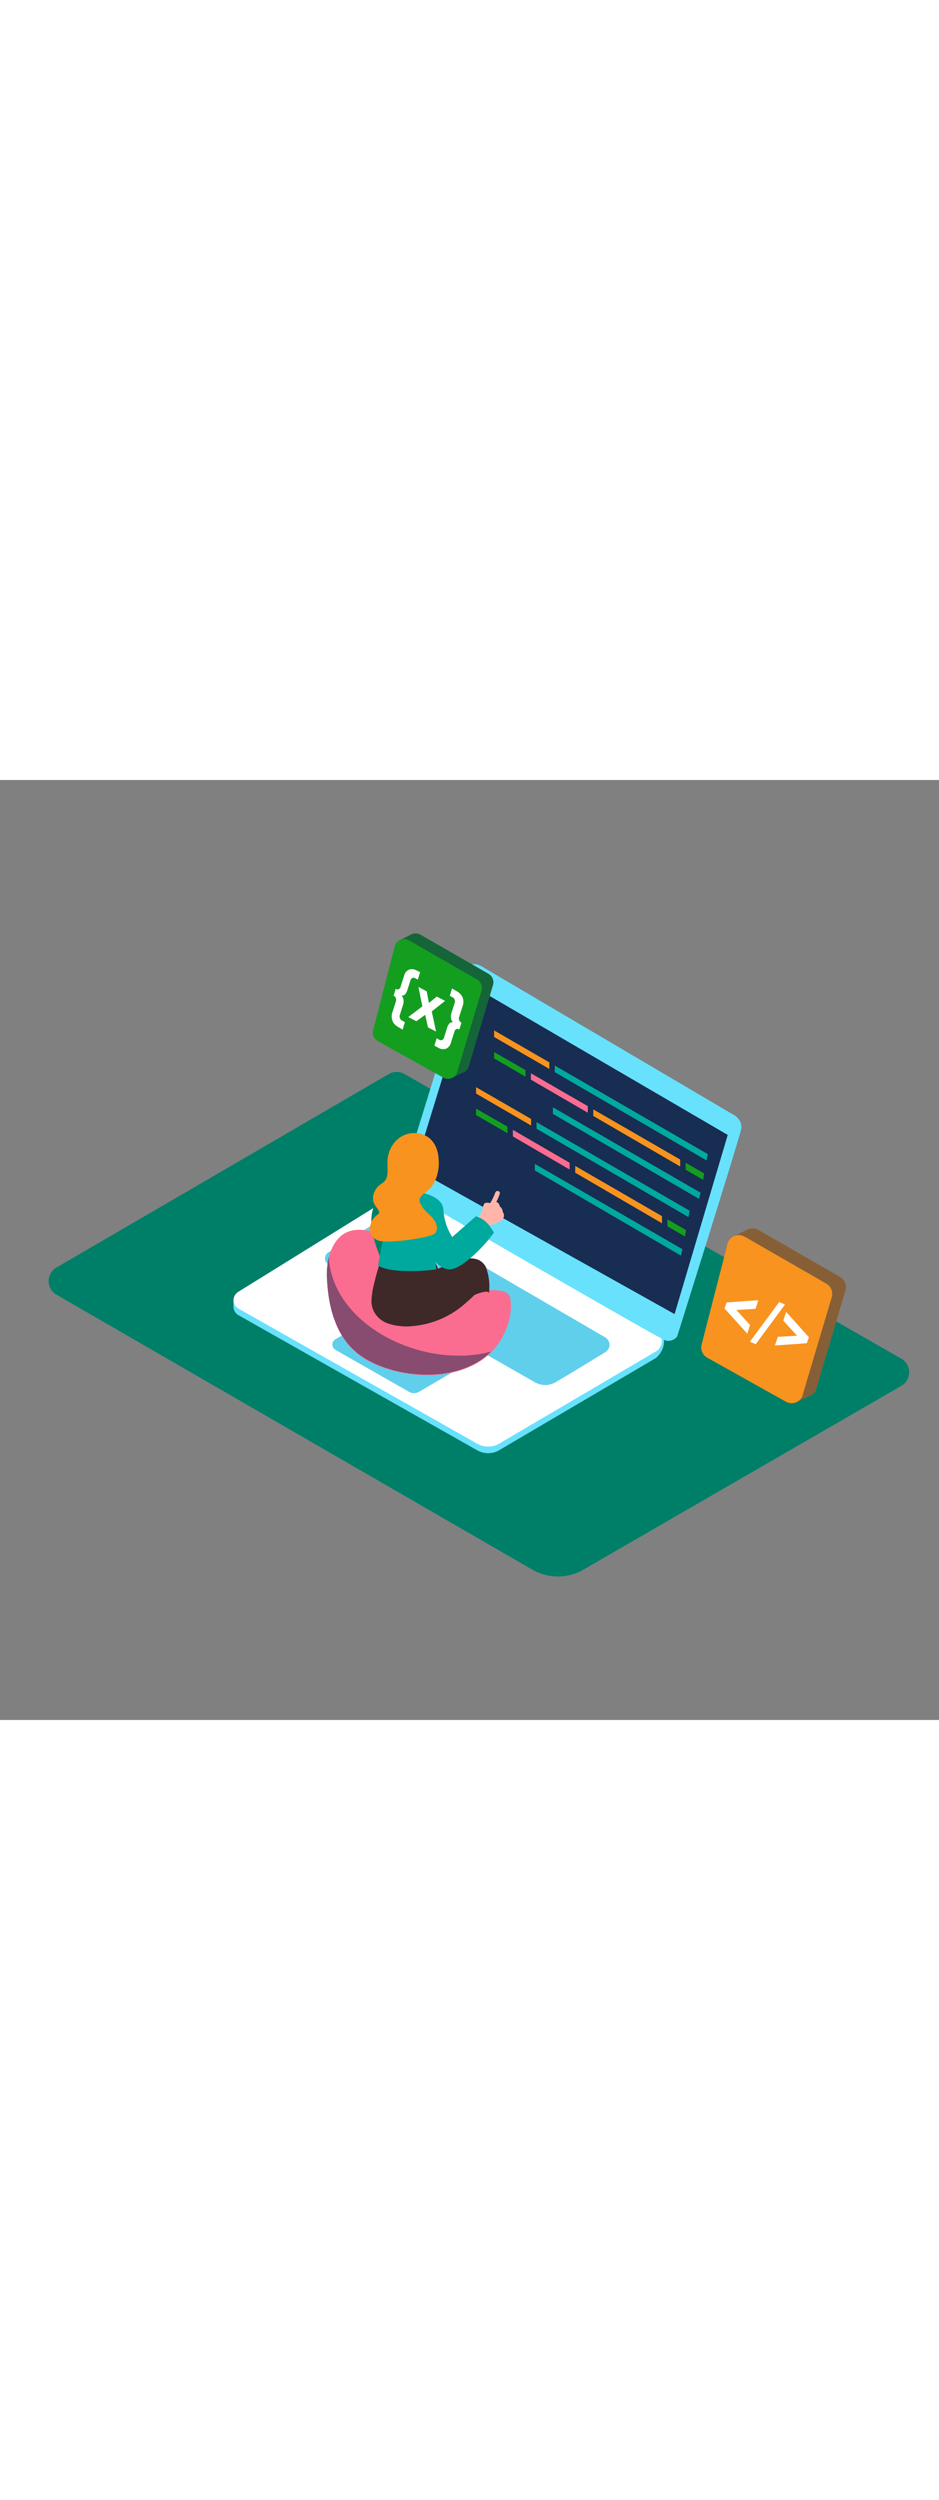 <svg version="1.1" id="Layer_1" xmlns="http://www.w3.org/2000/svg" xmlns:xlink="http://www.w3.org/1999/xlink" x="0px" y="0px" viewBox="0 0 500 500" style="width: 188px;" xml:space="preserve" data-imageid="coding-3-4" imageName="Coding 3" class="illustrations_image">
<rect x="0" y="0" width="500" height="500" fill="#808080" stroke="none"/>
<style type="text/css">
	.st0_coding-3-4{fill:#007F68;}
	.st1_coding-3-4{fill:#68E1FD;}
	.st2_coding-3-4{fill:#FFFFFF;}
	.st3_coding-3-4{fill:#172D51;}
	.st4_coding-3-4{opacity:0.1;fill:#172D51;enable-background:new    ;}
	.st5_coding-3-4{fill:#FA6D90;}
	.st6_coding-3-4{opacity:0.5;fill:#172D51;enable-background:new    ;}
	.st7_coding-3-4{fill:#FFB5A9;}
	.st8_coding-3-4{fill:#3E2928;}
	.st9_coding-3-4{fill:#00A99D;}
	.st10_coding-3-4{fill:#F7931E;}
	.st11_coding-3-4{fill:#139E20;}
</style>
<g id="laptop_coding-3-4">
	<path id="Base_coding-3-4" class="st0_coding-3-4" d="M30.1,259.3L207,156.4c2.6-1.5,5.8-1.5,8.4,0l264.5,151.4c4,2.3,5.4,7.4,3.1,11.4&#10;&#9;&#9;c-0.7,1.3-1.8,2.3-3.1,3.1L310.7,420c-8.4,4.9-18.9,4.9-27.3,0L30.1,273.8c-4-2.3-5.4-7.4-3.1-11.4C27.8,261.1,28.8,260,30.1,259.3&#10;&#9;&#9;z"/>
	<polyline class="st1_coding-3-4 targetColor" points="124.3,276.2 124.3,280.5 126.5,283.1 &#9;" style="fill: rgb(104, 225, 253);"/>
	<path class="st1_coding-3-4 targetColor" d="M210.6,223.9l-83.8,51.9c-2.4,1.5-3.2,4.7-1.7,7.1c0.5,0.7,1.1,1.4,1.9,1.8l127.2,71.9c3.6,2,8.1,2,11.6-0.1&#10;&#9;&#9;l83.4-49c6.1-5,5.6-14.4,0-14.8l-126.4-69.1C218.9,221.6,214.3,221.6,210.6,223.9z" style="fill: rgb(104, 225, 253);"/>
	<path class="st2_coding-3-4" d="M210.6,220.4l-83.8,51.9c-2.4,1.5-3.2,4.7-1.7,7.1c0.5,0.7,1.1,1.4,1.9,1.8l127.2,71.9c3.6,2,8,2,11.6-0.1&#10;&#9;&#9;l83.4-49c3.1-1.8,4.1-5.8,2.3-8.8c-0.6-1-1.4-1.8-2.3-2.3l-126.4-72.7C218.9,218,214.3,218.1,210.6,220.4z"/>
	<path class="st1_coding-3-4 targetColor" d="M214,213.2c0,0,34.8-112.2,34.6-112.2s1.1-5,7.3-2.2l133.5,78.6c0,0,6.5,2.6,5.2,8.6s-34,109.9-34,109.9&#10;&#9;&#9;c-1.4,2-4,2.9-6.3,2.2c-4.1-1.3-137.2-78.6-137.2-78.6S212.7,217.9,214,213.2z" style="fill: rgb(104, 225, 253);"/>
	<polygon class="st3_coding-3-4" points="250.8,109.1 387.5,188.8 359.2,284.1 220.7,206.7 &#9;"/>
	<path class="st1_coding-3-4 targetColor" d="M205.4,232.2l-30.6,19.1c-1.7,1.1-2.3,3.4-1.2,5.1c0.3,0.5,0.8,0.9,1.3,1.3l110,62.7c3.4,1.9,7.5,1.9,10.8,0&#10;&#9;&#9;c7.1-4.1,19.2-11.5,26.7-16.1c2.1-1.3,2.8-4.1,1.5-6.2c-0.4-0.6-0.9-1.2-1.6-1.6c-22.2-12.9-94.8-55.1-110.7-64.4&#10;&#9;&#9;C209.7,231,207.3,231.1,205.4,232.2z" style="fill: rgb(104, 225, 253);"/>
	<path class="st1_coding-3-4 targetColor" d="M207.1,284.1l38.4,21.6c1.8,1,2.5,3.4,1.5,5.2c-0.3,0.6-0.8,1.1-1.4,1.4L223,325.5c-1.6,0.9-3.5,0.9-5.1,0&#10;&#9;&#9;l-39.3-22.4c-1.5-0.9-2.1-2.9-1.2-4.4c0.3-0.5,0.7-0.9,1.2-1.2l23.5-13.5C203.6,283.2,205.5,283.2,207.1,284.1z" style="fill: rgb(104, 225, 253);"/>
	<path class="st4_coding-3-4" d="M205.4,232.2l-30.6,19.1c-1.7,1.1-2.3,3.4-1.2,5.1c0.3,0.5,0.8,0.9,1.3,1.3l110,62.7c3.4,1.9,7.5,1.9,10.8,0&#10;&#9;&#9;c7.1-4.1,19.2-11.5,26.7-16.1c2.1-1.3,2.8-4.1,1.5-6.2c-0.4-0.6-0.9-1.2-1.6-1.6c-22.2-12.9-94.8-55.1-110.7-64.4&#10;&#9;&#9;C209.7,231,207.3,231.1,205.4,232.2z"/>
	<path class="st4_coding-3-4" d="M207.1,284.1l38.4,21.6c1.8,1,2.5,3.4,1.5,5.2c-0.3,0.6-0.8,1.1-1.4,1.4L223,325.5c-1.6,0.9-3.5,0.9-5.1,0&#10;&#9;&#9;l-39.3-22.4c-1.5-0.9-2.1-2.9-1.2-4.4c0.3-0.5,0.7-0.9,1.2-1.2l23.5-13.5C203.6,283.2,205.5,283.2,207.1,284.1z"/>
</g>
<g id="Character_coding-3-4">
	<path class="st5_coding-3-4" d="M178.5,288.3c-2.9-7.4-4-15.6-4.4-23.8c-0.4-10.4,3.4-26.3,18.5-25.2c21.3,1.4,28.8,24.6,40.2,30.9&#10;&#9;&#9;s37.2-4.1,38.9,5.5c1.7,9.8-2.9,21.1-9.6,28.1c-16.1,16.9-48,15.6-67,4.6C186.8,303.6,181.6,296.5,178.5,288.3z"/>
	<path class="st6_coding-3-4" d="M253.6,305.6c-34.8,4.7-76.9-17.9-78.6-52.3c-0.8,5.1-1.1,7-1,10.8c0.3,8.2,1.5,16.4,4.4,23.8&#10;&#9;&#9;c3.1,8.2,8.3,15.3,16.6,20.2c18.8,10.9,50.3,12.3,66.5-4.1C258.9,304.7,256.3,305.3,253.6,305.6z"/>
	<path class="st7_coding-3-4" d="M267.7,229.8c0-1.2-0.6-2.3-1.6-3c-0.1-1-0.7-1.9-1.6-2.3c-0.1,0-0.1-0.1-0.2-0.1c0.8-1.5,1.4-3,1.9-4.6&#10;&#9;&#9;c0-0.7-0.6-1.2-1.3-1.2c-0.5,0-0.9,0.3-1.1,0.7c-0.7,2-1.7,4-2.8,5.8c-0.1-0.1-0.2-0.1-0.3-0.1c-1.4-0.2-2.7-0.5-3.2,1.1&#10;&#9;&#9;s-0.9,3.2-1.3,4.8c-0.1,0.5,0.2,1.1,0.7,1.2c0,0,0,0,0.1,0c0.2,0.6,0.8,0.9,1.4,0.7c0.1,0.2,0.2,0.4,0.3,0.6l-0.1,0.1&#10;&#9;&#9;c-0.4,0.5-0.3,1.2,0.2,1.5c0.2,0.1,0.4,0.2,0.7,0.2c-0.9,0.6-0.4,2.2,0.8,1.8c2.2-0.8,5.3-1.4,7-3.1&#10;&#9;&#9;C268.6,232.9,268.7,231,267.7,229.8z"/>
	<path class="st7_coding-3-4" d="M261,233.1L261,233.1c0.4-0.6,0.2-1.3-0.4-1.7c-0.1,0-0.2-0.1-0.2-0.1l0.2-0.3c0.4-0.6,0.2-1.4-0.5-1.8&#10;&#9;&#9;c-0.3-0.2-0.7-0.2-1.1-0.1c-0.4-0.6-1.2-0.7-1.7-0.3c-0.2,0.1-0.3,0.3-0.4,0.4c-1.4,2.4-2.9,4.8-4.7,7c-0.3,0.4-0.4,1-0.1,1.5&#10;&#9;&#9;l-0.3,0.5c-0.4,0.5-0.3,1.2,0.3,1.6c0.1,0.1,0.2,0.1,0.3,0.2c0.2,0.3,0.5,0.5,0.8,0.6c-0.4,0.9,0.5,1.6,1.4,1.6&#10;&#9;&#9;c0.4,0.6,1.1,0.7,1.7,0.3c0.1-0.1,0.1-0.1,0.2-0.2c2.1-2.2,3.8-4.7,5-7.5C261.7,234.1,261.5,233.5,261,233.1z"/>
	<path class="st8_coding-3-4" d="M250.6,275.9c5.4-5,11.4-12.1,7.6-17.7c-6.2-9.3-23.1,1.5-25.9,2.1c-12.1,2.6-37.2,31.4-14.6,30.3&#10;&#9;&#9;c10.3-0.4,20.2-4.2,28.2-10.6C247.2,278.9,248.8,277.5,250.6,275.9z"/>
	<path class="st8_coding-3-4" d="M250.4,275.8c0.2-0.5,0.5-0.9,1-1.2c2.1-1.2,4.5-2,6.9-2.4c0.8-0.2,1.5,0,2.1,0.6l0,0c1-9-2.2-14.5-2.2-14.5&#10;&#9;&#9;l-8.4,18.2C250,276.2,250.2,276,250.4,275.8z"/>
	<path class="st9_coding-3-4" d="M254.3,232.4c-0.3-0.1-0.6-0.2-0.8-0.4l-12.7,11.1c-2.8-4.4-4.4-9.4-4.7-14.6c-0.5-8.6-16.9-10-16.9-10l7,29.1&#10;&#9;&#9;c0,0,4.7,11.7,12.6,12.7c6.2,0.8,19-12.1,24.2-19.5C261,237.2,258.5,233.8,254.3,232.4z"/>
	<path class="st0_coding-3-4" d="M211.6,208.8c-5.8,5-10.3,11.5-12.8,18.8c-4.5,12.4,6.8,32.8,6.8,32.8l17.5-13.8"/>
	<path class="st8_coding-3-4" d="M197.8,276.6c-0.1,2.5,0.5,4.9,1.8,7c1.6,2.6,4.1,4.5,7,5.5c3.6,1.2,7.4,1.7,11.2,1.5&#10;&#9;&#9;c7.8-0.5,14.6-4.1,20.3-9.1c-1.1-13.8-5-23.4-8.3-28.1l-21.3-10.2c0.1,0.1-4.1,8.5-4.3,9c-2.2,5.1-3.8,10.4-5,15.8&#10;&#9;&#9;C198.4,270.8,198,273.7,197.8,276.6z"/>
	<path class="st9_coding-3-4" d="M229.3,229.6l-22.4-1l-5.6,29.6c6.7,4.6,27,2.8,31,2.1C231.1,251.4,230.2,238.6,229.3,229.6z"/>
	<path class="st10_coding-3-4" d="M229.5,216.7c3.7-4.8,4.7-10.9,3.9-16.8s-4.1-10.8-10.4-11.9c-9.8-1.6-16.9,6.6-16.7,15.9&#10;&#9;&#9;c0.1,5.1,0.6,8.6-3.1,10.8s-6.5,7.8-2.9,12.4s0.4,2.9-2,7s-1.8,9.1,3.2,10.9s28-1.6,30.1-3.8c0.7-0.9,1.1-2,1.1-3.1&#10;&#9;&#9;c-0.4-3-2.1-5.2-4.4-7.2c-1.9-1.6-3.4-3.5-4.5-5.7C221.7,221.4,227.4,219.5,229.5,216.7z"/>
</g>
<g id="Code_1_coding-3-4">
	<polyline class="st10_coding-3-4" points="389.9,243.1 398.1,239 397.1,244.9 392.1,246.4 &#9;"/>
	<polygon class="st10_coding-3-4" points="424.7,330.6 431.5,327.3 426.5,324.5 &#9;"/>
	<polygon class="st6_coding-3-4" points="424.7,330.6 431.5,327.3 426.5,324.5 &#9;"/>
	<polyline class="st6_coding-3-4" points="389.9,243.1 398.1,239 397.1,244.9 392.1,246.4 &#9;"/>
	<path class="st10_coding-3-4" d="M434.7,323.5l15.5-52c0.8-2.8-0.4-5.8-2.9-7.2l-43.5-25c-3-1.7-6.8-0.7-8.5,2.3c-0.3,0.5-0.5,1-0.6,1.6&#10;&#9;&#9;l-13.8,53.6c-0.7,2.7,0.5,5.6,3,7l41.9,23.4c3,1.7,6.8,0.6,8.5-2.4C434.4,324.3,434.6,323.9,434.7,323.5z"/>
	<path class="st6_coding-3-4" d="M434.7,323.5l15.5-52c0.8-2.8-0.4-5.8-2.9-7.2l-43.5-25c-3-1.7-6.8-0.7-8.5,2.3c-0.3,0.5-0.5,1-0.6,1.6&#10;&#9;&#9;l-13.8,53.6c-0.7,2.7,0.5,5.6,3,7l41.9,23.4c3,1.7,6.8,0.6,8.5-2.4C434.4,324.3,434.6,323.9,434.7,323.5z"/>
	<path class="st10_coding-3-4" d="M427.4,327.1l15.5-52c0.8-2.8-0.4-5.8-2.9-7.2l-43.5-25c-3-1.7-6.8-0.7-8.5,2.3c-0.3,0.5-0.5,1-0.6,1.5&#10;&#9;&#9;l-13.8,53.6c-0.7,2.7,0.5,5.6,3,7l41.9,23.4c3,1.7,6.8,0.6,8.5-2.4C427.1,328,427.3,327.6,427.4,327.1z"/>
	<polygon class="st2_coding-3-4" points="403.8,276.7 402.3,281.3 392.1,281.9 399.4,289.9 397.9,294.5 385.8,281.1 386.9,277.9 &#9;"/>
	<polygon class="st2_coding-3-4" points="418.6,282.9 430.7,296.4 429.6,299.6 412.6,300.8 414.2,296.2 424.4,295.6 417.1,287.6 &#9;"/>
	<polygon class="st2_coding-3-4" points="414.9,277.7 418,279 402.4,300.1 399.3,298.8 &#9;"/>
</g>
<g id="Line_of_Code_coding-3-4">
	<polygon class="st10_coding-3-4" points="292.5,150.2 292.5,153.7 263.1,136.7 263.1,133.2 &#9;"/>
	<path class="st9_coding-3-4" d="M376.9,199l-81.5-47.1v3.5l80.9,47C376.4,201.3,376.6,200.1,376.9,199z"/>
	<path class="st11_coding-3-4" d="M375,209.3l-9.9-5.7v3.7l9.3,5.4C374.6,211.6,374.8,210.4,375,209.3z"/>
	<polygon class="st10_coding-3-4" points="362.2,201.9 362.2,205.6 315.9,178.7 315.9,175.2 &#9;"/>
	<polygon class="st5_coding-3-4" points="313,173.5 313,177 282.7,159.4 282.7,156 &#9;"/>
	<polygon class="st11_coding-3-4" points="279.8,154.3 279.8,157.8 263.1,148.1 263.1,144.7 &#9;"/>
	<path class="st9_coding-3-4" d="M373,219.5l-78.6-45.4v3.5l77.8,45.2C372.5,221.7,372.8,220.6,373,219.5z"/>
	<polygon class="st10_coding-3-4" points="282.8,180.3 282.8,183.8 253.5,166.8 253.5,163.4 &#9;"/>
	<path class="st9_coding-3-4" d="M367.2,229.1L285.7,182v3.5l80.9,47C366.8,231.4,367,230.2,367.2,229.1z"/>
	<path class="st11_coding-3-4" d="M365.3,239.4l-9.9-5.7v3.7l9.3,5.4C364.9,241.7,365.1,240.6,365.3,239.4z"/>
	<polygon class="st10_coding-3-4" points="352.5,232 352.5,235.8 306.3,208.9 306.3,205.3 &#9;"/>
	<polygon class="st5_coding-3-4" points="303.3,203.6 303.3,207.2 273.1,189.6 273.1,186.1 &#9;"/>
	<polygon class="st11_coding-3-4" points="270.2,184.4 270.2,187.9 253.5,178.2 253.5,174.8 &#9;"/>
	<path class="st9_coding-3-4" d="M363.4,249.6l-78.6-45.4v3.5l77.8,45.3C362.9,251.8,363.1,250.7,363.4,249.6z"/>
</g>
<g id="Code_2_coding-3-4">
	<polygon class="st11_coding-3-4" points="241.3,158.2 246.9,155.4 242.8,153.1 &#9;"/>
	<polyline class="st11_coding-3-4" points="212.3,85.5 219.1,82.1 218.3,86.9 214.1,88.2 &#9;"/>
	<polygon class="st6_coding-3-4" points="241.3,158.2 246.9,155.4 242.8,153.1 &#9;"/>
	<polyline class="st6_coding-3-4" points="212.3,85.5 219.1,82.1 218.3,86.9 214.1,88.2 &#9;"/>
	<path class="st11_coding-3-4" d="M249.6,152.3l12.9-43.2c0.7-2.3-0.3-4.8-2.4-6l-36.2-20.8c-2.5-1.4-5.7-0.6-7.1,1.9c-0.2,0.4-0.4,0.8-0.5,1.3&#10;&#9;&#9;l-11.5,44.6c-0.6,2.3,0.4,4.7,2.5,5.8l34.8,19.4c2.5,1.4,5.7,0.6,7.1-1.9C249.3,153,249.4,152.7,249.6,152.3z"/>
	<path class="st6_coding-3-4" d="M249.6,152.3l12.9-43.2c0.7-2.3-0.3-4.8-2.4-6l-36.2-20.8c-2.5-1.4-5.7-0.6-7.1,1.9c-0.2,0.4-0.4,0.8-0.5,1.3&#10;&#9;&#9;l-11.5,44.6c-0.6,2.3,0.4,4.7,2.5,5.8l34.8,19.4c2.5,1.4,5.7,0.6,7.1-1.9C249.3,153,249.4,152.7,249.6,152.3z"/>
	<path class="st11_coding-3-4" d="M243.5,155.3l12.9-43.2c0.7-2.3-0.3-4.8-2.4-6l-36.2-20.8c-2.5-1.4-5.7-0.6-7.1,1.9c-0.2,0.4-0.4,0.9-0.5,1.3&#10;&#9;&#9;l-11.5,44.6c-0.6,2.3,0.4,4.7,2.5,5.8l34.8,19.4c2.5,1.4,5.7,0.5,7.1-2C243.2,156,243.4,155.6,243.5,155.3z"/>
	<path class="st2_coding-3-4" d="M243.1,112.3c1.4,0.7,2.6,1.9,3.2,3.3c0.6,1.6,0.6,3.3,0,4.8l-1.8,5.6c-0.2,0.6-0.2,1.2,0,1.8&#10;&#9;&#9;c0.2,0.6,0.7,1,1.2,1.3l-1.1,3.6c-0.5-0.3-1.1-0.4-1.6-0.2c-0.5,0.3-0.9,0.7-1,1.3l-1.8,5.6c-0.3,1.5-1.2,2.8-2.6,3.5&#10;&#9;&#9;c-1.4,0.5-2.9,0.3-4.1-0.4l-2.2-1.2l1.2-3.9l1.5,0.8c0.4,0.3,1,0.3,1.4,0.1c0.5-0.2,0.9-0.7,1-1.2l1.7-5.4c0.2-0.6,0.4-1.1,0.7-1.6&#10;&#9;&#9;c0.2-0.3,0.5-0.6,0.8-0.9c0.2-0.1,0.5-0.3,0.8-0.3c0.2-0.1,0.4-0.1,0.6-0.1h0.2l-0.2-0.2c-0.1-0.2-0.3-0.4-0.4-0.6&#10;&#9;&#9;c-0.2-0.3-0.3-0.6-0.4-1c-0.1-0.4-0.1-0.9-0.1-1.3c0-0.6,0.1-1.2,0.3-1.8l1.7-5.3c0.2-0.6,0.2-1.2,0-1.8c-0.2-0.5-0.6-1-1.1-1.2&#10;&#9;&#9;l-1.5-0.8l1.2-3.9L243.1,112.3z"/>
	<polygon class="st2_coding-3-4" points="237,117.5 229.9,123.1 232.2,133.8 227.9,131.6 226.4,124.9 221.7,128.3 217.4,126.1 224.9,120.4 &#10;&#9;&#9;222.8,110.1 227.2,112.4 228.4,118.6 232.6,115.2 &#9;"/>
	<path class="st2_coding-3-4" d="M223.7,102.2l-1.2,4l-1.5-0.8c-0.4-0.3-1-0.3-1.4-0.1c-0.5,0.2-0.9,0.7-1,1.2l-1.7,5.3&#10;&#9;&#9;c-0.2,0.5-0.4,1.1-0.7,1.6c-0.2,0.3-0.5,0.6-0.8,0.9c-0.2,0.1-0.5,0.3-0.8,0.3c-0.2,0.1-0.4,0.1-0.6,0.1h-0.2c0,0,0.1,0.1,0.2,0.2&#10;&#9;&#9;c0.1,0.2,0.3,0.4,0.4,0.6c0.2,0.3,0.3,0.6,0.4,1c0.1,0.4,0.1,0.9,0.1,1.3c0,0.6-0.1,1.2-0.3,1.8l-1.7,5.4c-0.2,0.6-0.2,1.2,0.1,1.8&#10;&#9;&#9;c0.2,0.5,0.6,1,1.1,1.2l1.5,0.8l-1.2,4l-2.2-1.3c-1.4-0.7-2.6-1.9-3.2-3.3c-0.6-1.6-0.6-3.3,0-4.8l1.8-5.6c0.2-0.6,0.2-1.2,0-1.8&#10;&#9;&#9;c-0.2-0.6-0.7-1-1.2-1.3l1.1-3.6c0.5,0.3,1.1,0.4,1.6,0.2c0.5-0.3,0.9-0.7,1-1.3l1.8-5.6c0.3-1.5,1.2-2.8,2.6-3.5&#10;&#9;&#9;c1.4-0.5,2.9-0.3,4.1,0.4L223.7,102.2z"/>
</g>
</svg>